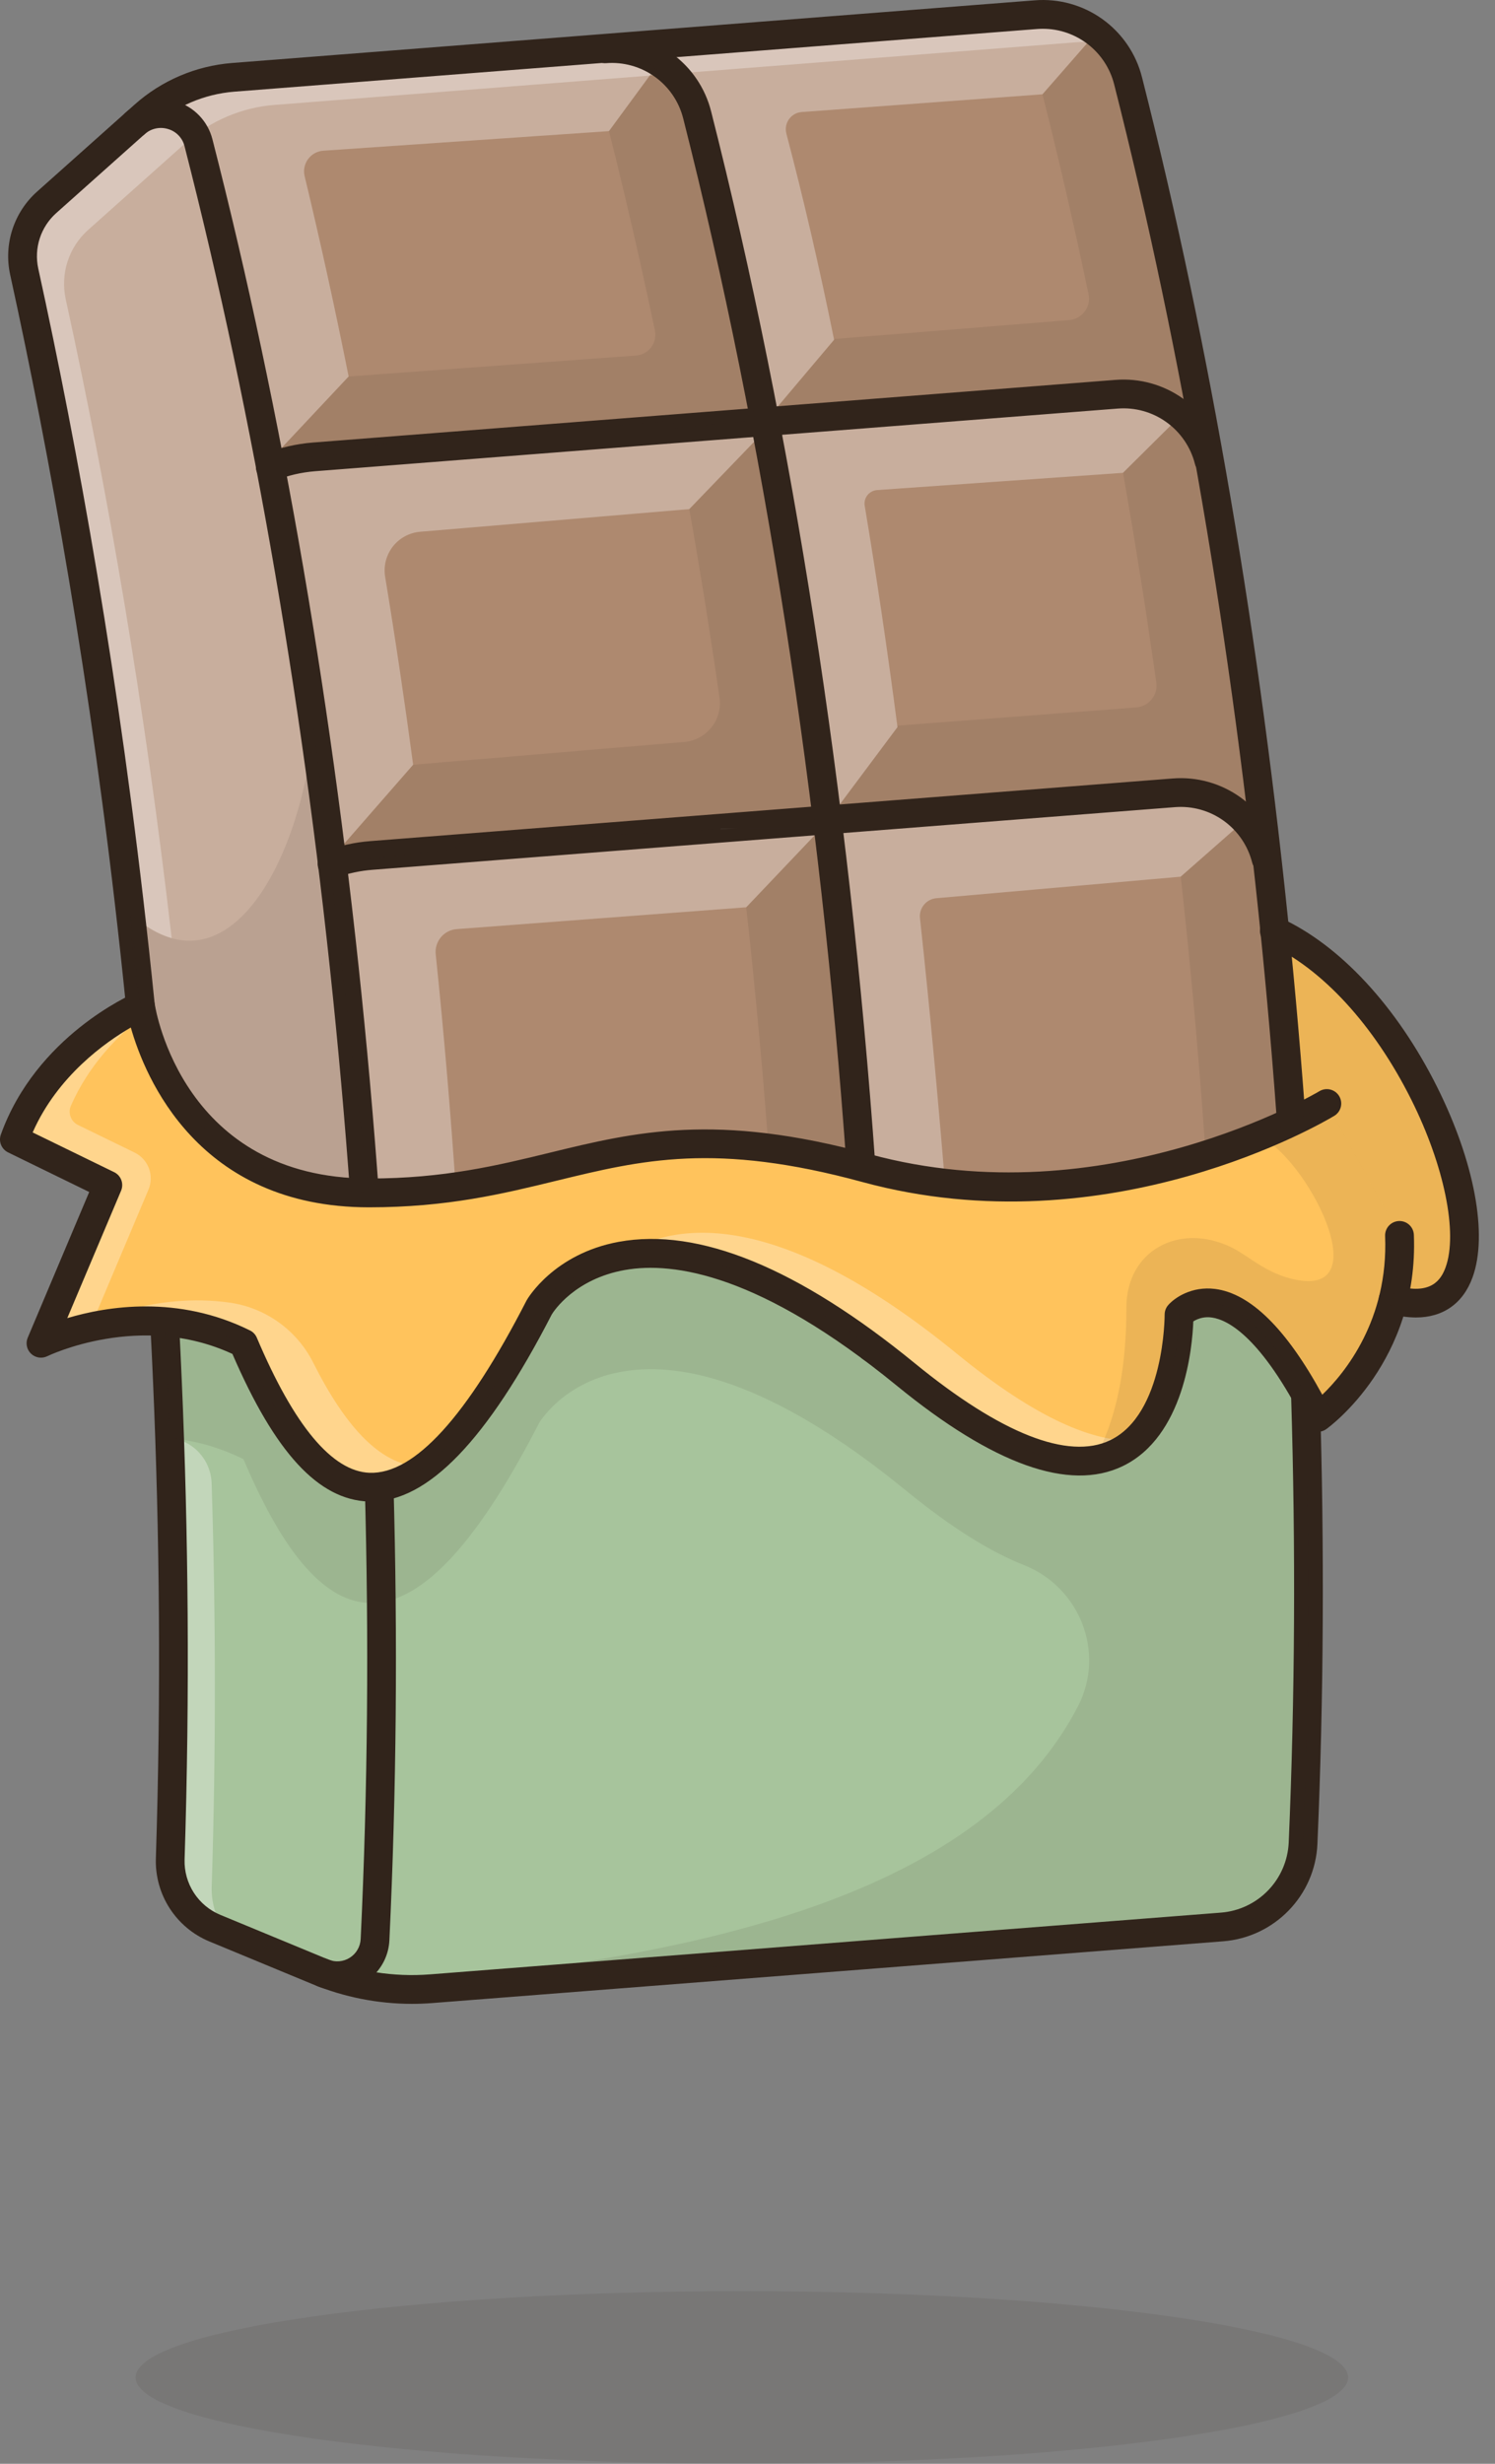 <svg width="68" height="112" viewBox="0 0 68 112" fill="none" xmlns="http://www.w3.org/2000/svg">
<rect x="0" y="0" width="68" height="112" fill="#808080" stroke="none"/>
<g opacity="0.3">
<path opacity="0.3" d="M33.742 112C48.972 112 61.319 110.243 61.319 108.076C61.319 105.909 48.972 104.152 33.742 104.152C18.512 104.152 6.166 105.909 6.166 108.076C6.166 110.243 18.512 112 33.742 112Z" fill="#31241B"/>
</g>
<path d="M63.357 59.081C70.083 60.953 65.454 45.715 57.966 42.317L59.511 53.062L63.357 59.081Z" fill="#FFC35C"/>
<g opacity="0.3">
<path opacity="0.3" d="M63.358 59.081C70.084 60.953 65.454 45.715 57.967 42.317L59.512 53.062L63.358 59.081Z" fill="#31241B"/>
</g>
<path d="M59.269 83.791C59.224 84.767 58.824 85.693 58.144 86.394C57.465 87.095 56.552 87.523 55.578 87.598L19.596 90.405C17.982 90.53 16.361 90.303 14.844 89.741C14.844 89.741 14.839 89.738 14.835 89.738C14.709 89.69 14.582 89.642 14.458 89.59L9.764 87.65C9.149 87.395 8.625 86.959 8.263 86.399C7.902 85.84 7.719 85.183 7.739 84.517C8.602 57.65 5.544 32.613 1.099 12.346C0.975 11.778 1.004 11.187 1.183 10.634C1.363 10.081 1.686 9.585 2.119 9.198L6.137 5.614L6.141 5.612L6.56 5.237C7.681 4.237 9.099 3.633 10.597 3.515L11.173 3.471L26.678 2.262L31.674 1.869L45.901 0.76L47.115 0.666C48.057 0.593 48.994 0.855 49.761 1.406C50.529 1.957 51.077 2.761 51.309 3.676C57.54 28.19 60.402 57.574 59.269 83.791Z" fill="#AE896F"/>
<path d="M41.845 41.734C42.318 46.107 42.706 50.323 43.076 54.94L39.418 56.671C39.301 53.938 39.359 55.479 39.163 52.736C38.357 41.348 36.905 29.967 34.853 19.165L38.603 18.869L38.638 19.045L50.017 17.949L50.423 17.916L50.497 17.91L50.525 18.088H52.28L53.481 19.113L51.079 21.494L39.894 22.278C39.808 22.284 39.725 22.308 39.65 22.348C39.574 22.388 39.508 22.443 39.455 22.51C39.402 22.577 39.363 22.655 39.342 22.738C39.321 22.82 39.317 22.907 39.331 22.991C39.876 26.247 40.373 29.601 40.822 33.054L37.744 37.174L41.31 36.973C41.317 37.021 41.321 37.069 41.328 37.117L51.681 36.195L53.265 36.108L53.394 36.101L54.475 36.042L56.618 37.291L53.703 39.853L42.586 40.832C42.478 40.842 42.373 40.873 42.276 40.924C42.181 40.975 42.096 41.044 42.027 41.128C41.958 41.212 41.906 41.309 41.875 41.413C41.844 41.517 41.833 41.626 41.845 41.734Z" fill="#C8AE9D"/>
<g opacity="0.2">
<path opacity="0.2" d="M6.145 5.613C6.274 5.495 6.421 5.398 6.581 5.325L6.145 5.613Z" fill="white"/>
</g>
<path d="M34.49 19.887L31.351 23.144L19.112 24.173C18.869 24.193 18.632 24.264 18.417 24.38C18.203 24.497 18.014 24.656 17.865 24.849C17.715 25.043 17.607 25.265 17.547 25.502C17.488 25.738 17.478 25.985 17.519 26.226C17.984 29.049 18.408 31.895 18.792 34.763L15.071 39.022C13.671 27.711 11.642 16.671 9.028 6.485C8.745 5.384 7.539 4.88 6.582 5.325L8.618 3.991C8.928 3.714 10.56 3.57 11.19 3.544L11.175 3.47L22.838 2.561L23.601 2.515C23.601 2.515 23.605 2.515 23.607 2.515C23.61 2.515 23.612 2.515 23.614 2.515L26.696 2.325L28.643 2.208L29.811 3.086L27.699 5.961L14.707 6.851C14.57 6.86 14.437 6.899 14.317 6.965C14.197 7.031 14.093 7.122 14.012 7.233C13.931 7.343 13.875 7.47 13.848 7.605C13.821 7.739 13.824 7.877 13.857 8.011C14.572 10.984 15.239 14.018 15.858 17.114L12.296 20.907L17.076 20.552L16.967 20.242L30.609 19.133L30.673 19.475L34.341 19.111C34.394 19.368 34.442 19.628 34.49 19.887Z" fill="#C8AE9D"/>
<g opacity="0.2">
<path opacity="0.2" d="M34.797 19.567L34.492 19.887C34.444 19.625 34.396 19.368 34.348 19.111L34.797 19.567Z" fill="white"/>
</g>
<g opacity="0.2">
<path opacity="0.2" d="M23.557 2.515H23.601L22.838 2.561L26.679 2.26L26.696 2.325L23.557 2.515Z" fill="white"/>
</g>
<path d="M19.819 43.38C21.321 57.879 21.77 72.605 21.105 86.554C21.049 87.744 18.258 88.516 17.157 88.06L17.062 88.124C17.807 72.428 17.105 55.553 15.1 39.24L19.298 38.757C19.305 38.809 19.311 38.863 19.318 38.916L32.772 37.717L33.52 37.649H37.117C37.126 37.725 37.135 37.802 37.143 37.88L33.943 41.244L20.776 42.236C20.637 42.246 20.502 42.283 20.378 42.347C20.254 42.41 20.144 42.498 20.055 42.605C19.966 42.712 19.899 42.835 19.858 42.968C19.818 43.102 19.804 43.242 19.819 43.38Z" fill="#C8AE9D"/>
<g opacity="0.2">
<path opacity="0.2" d="M37.362 37.649L37.141 37.88C37.133 37.802 37.124 37.725 37.115 37.649H37.362Z" fill="white"/>
</g>
<g opacity="0.3">
<path opacity="0.3" d="M43.685 0.956C43.637 0.952 43.591 0.95 43.543 0.95L45.963 0.791L46.752 0.738C47.026 0.717 47.303 0.724 47.576 0.76L44.105 1.002H44.103C44.058 0.993 44.012 0.987 43.966 0.982C43.872 0.969 43.779 0.961 43.685 0.956Z" fill="#31241B"/>
</g>
<g opacity="0.3">
<path opacity="0.3" d="M48.88 1.161L47.576 0.76C48.031 0.817 48.472 0.953 48.88 1.161Z" fill="#31241B"/>
</g>
<g opacity="0.3">
<path opacity="0.3" d="M58.906 83.864C58.819 85.88 57.23 87.513 54.355 87.701L32.152 89.431L51.606 87.89C52.58 87.815 53.492 87.387 54.172 86.686C54.851 85.985 55.251 85.059 55.295 84.084C55.912 69.845 55.349 54.672 53.706 39.851L56.62 37.289L54.475 36.04L53.394 36.099L53.265 36.106L53.226 35.792L41.86 36.529L41.838 36.941L41.31 36.971L37.744 37.172L40.822 33.051L40.874 32.982L51.685 32.158C51.82 32.148 51.952 32.11 52.072 32.046C52.193 31.983 52.298 31.896 52.384 31.79C52.469 31.684 52.532 31.562 52.568 31.431C52.604 31.3 52.613 31.163 52.594 31.029C52.14 27.818 51.635 24.639 51.079 21.491L53.481 19.111L52.28 18.086H50.525L50.497 17.907L50.422 17.914C50.422 17.913 50.421 17.912 50.421 17.911C50.42 17.91 50.42 17.909 50.42 17.907L50.017 17.947L38.638 19.043L38.603 18.867L34.853 19.163L34.797 19.168L34.845 19.111L37.94 15.444L37.934 15.411L48.635 14.55C48.773 14.539 48.907 14.498 49.029 14.431C49.15 14.364 49.256 14.272 49.339 14.161C49.422 14.05 49.48 13.922 49.511 13.787C49.541 13.651 49.542 13.511 49.513 13.375C48.864 10.286 48.166 7.25 47.416 4.287L49.679 1.7C50.302 2.236 50.744 2.952 50.946 3.749C57.178 28.262 60.04 57.646 58.906 83.864Z" fill="#31241B"/>
</g>
<g opacity="0.3">
<path opacity="0.3" d="M34.845 19.111C34.845 19.128 34.851 19.146 34.854 19.163L34.797 19.168L34.845 19.111Z" fill="#31241B"/>
</g>
<g opacity="0.3">
<path opacity="0.3" d="M40.873 32.982L40.821 33.052L40.812 32.986L40.873 32.982Z" fill="#31241B"/>
</g>
<g opacity="0.3">
<path opacity="0.3" d="M18.611 90.506C18.694 90.504 18.746 90.504 18.773 90.504C18.735 90.506 18.655 90.506 18.574 90.508L18.611 90.506Z" fill="#31241B"/>
</g>
<g opacity="0.3">
<path opacity="0.3" d="M32.15 89.431L18.61 90.506C18.549 90.506 18.47 90.506 18.37 90.508L32.15 89.431Z" fill="#31241B"/>
</g>
<g opacity="0.3">
<path opacity="0.3" d="M18.611 90.506C18.694 90.504 18.746 90.504 18.773 90.504C18.735 90.506 18.655 90.506 18.574 90.508L18.611 90.506Z" fill="#31241B"/>
</g>
<g opacity="0.3">
<path opacity="0.3" d="M32.15 89.431L18.61 90.506C18.549 90.506 18.47 90.506 18.37 90.508L32.15 89.431Z" fill="#31241B"/>
</g>
<path d="M35.765 6.055C35.765 6.055 35.765 6.061 35.765 6.063C36.552 9.048 37.274 12.164 37.932 15.411L37.938 15.444L34.843 19.11C33.919 14.249 32.872 9.503 31.71 4.928C31.495 4.075 31.005 3.318 30.315 2.772C29.626 2.226 28.776 1.923 27.898 1.908L32.863 1.76L32.894 1.773L45.899 0.76L45.961 0.79L43.541 0.949C43.589 0.949 43.635 0.951 43.682 0.956C43.776 0.96 43.87 0.969 43.964 0.982C44.01 0.986 44.055 0.993 44.101 1.002H44.103L47.574 0.76L48.877 1.161C49.165 1.307 49.434 1.488 49.678 1.7L47.415 4.287L36.459 5.094C36.346 5.103 36.237 5.136 36.139 5.191C36.041 5.247 35.956 5.323 35.89 5.414C35.824 5.505 35.778 5.61 35.757 5.721C35.735 5.831 35.738 5.945 35.765 6.055Z" fill="#C8AE9D"/>
<g opacity="0.2">
<path opacity="0.2" d="M49.88 1.471L49.679 1.7C49.435 1.488 49.166 1.307 48.879 1.161L49.88 1.471Z" fill="white"/>
</g>
<g opacity="0.2">
<path opacity="0.2" d="M53.394 36.099L51.681 36.193L53.259 36.051L53.39 36.04L53.394 36.099Z" fill="white"/>
</g>
<path d="M17.058 88.176C17.046 88.437 16.974 88.691 16.848 88.92C16.723 89.149 16.547 89.347 16.333 89.498C16.12 89.648 15.875 89.749 15.617 89.791C15.36 89.833 15.096 89.816 14.846 89.741C14.846 89.741 14.841 89.739 14.837 89.739C14.71 89.691 14.584 89.643 14.46 89.591L9.766 87.65C9.151 87.396 8.627 86.959 8.265 86.4C7.904 85.84 7.721 85.184 7.741 84.518C8.604 57.65 5.546 32.613 1.101 12.347C0.977 11.778 1.006 11.188 1.185 10.634C1.364 10.081 1.688 9.586 2.121 9.199L6.139 5.615L6.143 5.613C7.129 4.734 8.698 5.207 9.027 6.485C15.43 31.436 18.33 61.513 17.058 88.176Z" fill="#C8AE9D"/>
<g opacity="0.2">
<path opacity="0.2" d="M27.899 1.909L27.518 1.92C27.645 1.91 27.772 1.906 27.899 1.909Z" fill="white"/>
</g>
<path d="M59.27 83.791C59.225 84.767 58.825 85.693 58.145 86.394C57.466 87.095 56.553 87.523 55.579 87.598L19.597 90.406C17.845 90.54 16.085 90.261 14.461 89.59L9.768 87.65C9.152 87.395 8.628 86.959 8.267 86.399C7.905 85.84 7.722 85.183 7.742 84.517C7.952 78.013 7.93 71.617 7.716 65.369C7.655 63.592 7.579 61.829 7.487 60.078C8.737 60.172 9.956 60.506 11.08 61.061C14.389 68.865 18.461 71.239 24.524 59.426C24.524 59.426 24.892 58.785 25.744 58.162C26.871 57.329 28.846 56.525 31.929 57.268C34.314 57.841 37.363 59.346 41.2 62.48C47.419 67.564 50.526 66.932 52.076 65.005C52.645 64.303 53.002 63.429 53.229 62.594C53.477 61.667 53.611 60.714 53.626 59.755C53.626 59.755 55.876 57.183 59.37 63.361C59.374 63.487 59.379 63.612 59.381 63.738C59.433 65.45 59.469 67.155 59.49 68.855C59.553 73.908 59.481 78.904 59.27 83.791Z" fill="#A7C49C"/>
<g opacity="0.55">
<path opacity="0.55" d="M7.486 60.078C7.519 60.723 7.552 61.371 7.58 62.02C7.323 56.388 6.919 50.896 6.37 45.547C6.821 47.683 7.604 49.316 8.613 50.556C8.899 53.782 9.135 57.062 9.322 60.394C8.721 60.232 8.107 60.126 7.486 60.078Z" fill="white"/>
</g>
<g opacity="0.55">
<path opacity="0.55" d="M10.311 87.875L9.766 87.65C9.15 87.395 8.627 86.959 8.265 86.399C7.903 85.84 7.721 85.183 7.741 84.517C7.965 77.502 7.924 70.614 7.66 63.902C7.68 64.39 7.698 64.879 7.715 65.369H7.733C8.786 65.478 9.592 66.364 9.626 67.423C9.817 73.415 9.828 79.543 9.629 85.769C9.604 86.529 9.846 87.273 10.311 87.875Z" fill="white"/>
</g>
<g opacity="0.55">
<path opacity="0.55" d="M50.492 2.083C50.01 1.936 49.505 1.881 49.003 1.919L47.789 2.013L33.563 3.123L28.566 3.515L13.062 4.725L12.487 4.769C10.989 4.886 9.571 5.491 8.45 6.491L8.031 6.866L8.027 6.868L4.009 10.452C3.575 10.839 3.252 11.334 3.073 11.888C2.894 12.441 2.865 13.031 2.989 13.6C4.931 22.454 6.608 32.218 7.809 42.647C7.214 42.479 6.588 42.124 5.941 41.542V41.568C4.739 31.074 3.054 21.251 1.101 12.346C0.977 11.778 1.006 11.187 1.185 10.634C1.364 10.081 1.688 9.585 2.121 9.198L6.139 5.614L6.143 5.612L6.562 5.237C7.683 4.237 9.101 3.633 10.599 3.515L11.175 3.471L26.678 2.262L31.675 1.869L45.901 0.76L47.115 0.666C47.75 0.616 48.388 0.719 48.975 0.966C49.562 1.212 50.083 1.595 50.492 2.083Z" fill="white"/>
</g>
<path d="M18.737 91.092C17.184 91.092 15.646 90.787 14.209 90.195L9.516 88.253C8.779 87.946 8.153 87.422 7.719 86.751C7.286 86.081 7.066 85.294 7.089 84.496C8.055 54.353 4.019 28.7 0.462 12.486C0.313 11.805 0.348 11.096 0.563 10.433C0.778 9.77 1.165 9.175 1.686 8.711L6.127 4.75C7.356 3.657 8.908 2.995 10.548 2.864L47.063 0.015C48.16 -0.073 49.252 0.23 50.145 0.871C51.039 1.512 51.677 2.449 51.945 3.516C58.164 27.984 61.071 57.253 59.923 83.82C59.822 86.162 57.977 88.066 55.632 88.249L19.648 91.057C19.344 91.08 19.04 91.092 18.737 91.092ZM47.431 1.309C47.344 1.309 47.256 1.312 47.166 1.319L10.65 4.168C9.296 4.276 8.014 4.823 6.998 5.726L2.557 9.687C2.21 9.996 1.951 10.393 1.808 10.836C1.664 11.279 1.641 11.752 1.74 12.207C5.313 28.492 9.367 54.26 8.396 84.537C8.381 85.07 8.528 85.594 8.817 86.042C9.106 86.49 9.525 86.839 10.016 87.044L14.711 88.986C16.24 89.618 17.897 89.88 19.546 89.753L55.53 86.945C56.344 86.883 57.108 86.525 57.676 85.938C58.245 85.352 58.579 84.578 58.617 83.762C59.76 57.318 56.867 28.186 50.678 3.837C50.496 3.114 50.077 2.473 49.489 2.015C48.901 1.557 48.176 1.308 47.431 1.309Z" fill="#31241B"/>
<path d="M12.298 21.881C12.145 21.882 11.996 21.829 11.878 21.732C11.76 21.635 11.68 21.499 11.651 21.349C11.623 21.198 11.648 21.043 11.722 20.909C11.797 20.775 11.916 20.672 12.059 20.617C12.752 20.345 13.481 20.177 14.223 20.118L50.74 17.269C51.836 17.183 52.927 17.487 53.82 18.128C54.713 18.769 55.35 19.705 55.619 20.771C55.641 20.854 55.645 20.941 55.633 21.026C55.62 21.11 55.591 21.192 55.547 21.266C55.504 21.34 55.446 21.404 55.377 21.456C55.308 21.507 55.23 21.544 55.146 21.565C55.063 21.587 54.977 21.591 54.892 21.579C54.806 21.566 54.725 21.538 54.651 21.494C54.577 21.45 54.513 21.392 54.461 21.323C54.41 21.254 54.373 21.176 54.352 21.092C54.158 20.326 53.699 19.653 53.057 19.192C52.415 18.73 51.63 18.511 50.842 18.573L14.326 21.422C13.713 21.471 13.111 21.61 12.539 21.834C12.462 21.865 12.381 21.881 12.298 21.881Z" fill="#31241B"/>
<path d="M15.101 39.923C14.947 39.922 14.798 39.868 14.68 39.768C14.562 39.669 14.484 39.531 14.458 39.379C14.432 39.228 14.46 39.072 14.538 38.939C14.616 38.806 14.738 38.704 14.883 38.653C15.509 38.429 16.162 38.29 16.825 38.237L53.34 35.388C54.436 35.301 55.527 35.605 56.421 36.246C57.315 36.887 57.953 37.823 58.223 38.889C58.264 39.057 58.238 39.234 58.15 39.383C58.061 39.531 57.917 39.638 57.75 39.681C57.582 39.724 57.405 39.698 57.256 39.61C57.107 39.523 56.999 39.379 56.955 39.212C56.761 38.445 56.302 37.772 55.659 37.31C55.017 36.849 54.232 36.63 53.443 36.692L16.929 39.541C16.381 39.584 15.841 39.7 15.323 39.885C15.252 39.91 15.177 39.923 15.101 39.923Z" fill="#31241B"/>
<path d="M39.634 61.91C39.465 61.91 39.303 61.845 39.181 61.728C39.059 61.611 38.987 61.452 38.98 61.284C38.863 58.566 38.705 55.808 38.51 53.084C37.325 36.359 34.755 19.867 31.077 5.39C30.885 4.623 30.427 3.95 29.784 3.489C29.142 3.028 28.357 2.809 27.569 2.872C27.396 2.885 27.225 2.83 27.093 2.717C26.961 2.604 26.88 2.444 26.866 2.271C26.853 2.098 26.908 1.927 27.021 1.795C27.134 1.663 27.294 1.581 27.467 1.568C28.563 1.48 29.655 1.783 30.548 2.424C31.441 3.065 32.079 4.001 32.346 5.068C36.043 19.618 38.625 36.19 39.816 52.991C40.011 55.727 40.17 58.498 40.288 61.227C40.295 61.4 40.234 61.569 40.117 61.697C39.999 61.825 39.836 61.901 39.663 61.908L39.634 61.91Z" fill="#31241B"/>
<g opacity="0.3">
<path opacity="0.3" d="M26.696 2.325L23.614 2.515C23.614 2.515 23.61 2.515 23.607 2.515L26.696 2.325Z" fill="#31241B"/>
</g>
<g opacity="0.3">
<path opacity="0.3" d="M29.811 3.086L28.643 2.208C28.643 2.208 29.177 2.419 29.811 3.086Z" fill="#31241B"/>
</g>
<g opacity="0.3">
<path opacity="0.3" d="M17.078 20.552L12.298 20.907L15.86 17.114L28.933 16.162C29.067 16.152 29.198 16.113 29.316 16.049C29.434 15.985 29.537 15.896 29.617 15.789C29.698 15.681 29.756 15.558 29.785 15.427C29.814 15.295 29.815 15.159 29.788 15.028C29.142 11.943 28.446 8.921 27.699 5.959L29.811 3.084C30.426 3.727 31.133 4.797 31.545 6.511C32.593 10.478 33.522 14.69 34.346 19.111L30.677 19.475C30.655 19.36 30.633 19.246 30.612 19.133L16.97 20.242L17.078 20.552Z" fill="#31241B"/>
</g>
<g opacity="0.3">
<path opacity="0.3" d="M33.521 37.649L33.458 37.17C33.48 37.329 33.502 37.488 33.519 37.649L20.666 38.36L20.782 38.584L19.299 38.759L15.101 39.243C15.092 39.169 15.083 39.097 15.072 39.025L18.793 34.765L31.125 33.727C31.366 33.707 31.6 33.638 31.812 33.524C32.025 33.41 32.212 33.253 32.362 33.064C32.512 32.875 32.621 32.657 32.684 32.424C32.746 32.191 32.761 31.948 32.725 31.709C32.311 28.827 31.854 25.973 31.352 23.146L34.491 19.889C35.518 25.507 36.381 31.452 37.118 37.651L33.521 37.649Z" fill="#31241B"/>
</g>
<g opacity="0.3">
<path opacity="0.3" d="M38.851 55.387L35.295 57.277C35.177 54.544 35.239 56.083 35.042 53.34C34.755 49.299 34.388 45.267 33.941 41.244L37.142 37.88C37.806 43.524 38.369 49.377 38.851 55.387Z" fill="#31241B"/>
</g>
<g opacity="0.3">
<path opacity="0.3" d="M15.099 39.24L14.854 39.269L15.072 39.023C15.081 39.094 15.09 39.166 15.099 39.24Z" fill="#31241B"/>
</g>
<g opacity="0.3">
<path opacity="0.3" d="M33.521 37.649C33.501 37.49 33.482 37.331 33.46 37.17L33.521 37.649Z" fill="#31241B"/>
</g>
<path d="M15.34 90.467C15.029 90.468 14.721 90.407 14.433 90.287C14.353 90.255 14.28 90.207 14.219 90.146C14.158 90.086 14.109 90.013 14.076 89.934C14.043 89.854 14.025 89.769 14.025 89.683C14.025 89.597 14.042 89.511 14.075 89.431C14.108 89.352 14.156 89.279 14.217 89.218C14.278 89.157 14.351 89.109 14.431 89.076C14.51 89.044 14.596 89.027 14.682 89.027C14.768 89.028 14.854 89.045 14.933 89.079C15.091 89.144 15.262 89.171 15.433 89.156C15.603 89.141 15.768 89.086 15.912 88.994C16.056 88.903 16.177 88.778 16.262 88.63C16.348 88.482 16.397 88.316 16.405 88.145C17.69 61.197 14.77 31.492 8.394 6.648C8.349 6.463 8.256 6.294 8.124 6.157C7.993 6.019 7.828 5.919 7.645 5.866C7.462 5.81 7.268 5.801 7.081 5.842C6.894 5.883 6.721 5.972 6.579 6.1C6.449 6.216 6.279 6.275 6.106 6.265C5.933 6.256 5.77 6.177 5.655 6.048C5.539 5.919 5.48 5.748 5.489 5.575C5.499 5.402 5.577 5.24 5.707 5.124C6.016 4.848 6.391 4.655 6.796 4.566C7.202 4.477 7.623 4.493 8.02 4.613C8.417 4.734 8.776 4.954 9.063 5.253C9.351 5.553 9.556 5.921 9.66 6.322C16.067 31.288 19.001 61.134 17.711 88.207C17.682 88.817 17.419 89.391 16.977 89.812C16.536 90.233 15.949 90.468 15.339 90.467H15.34Z" fill="#31241B"/>
<path d="M60.385 64.059V64.061C60.115 64.305 59.943 64.43 59.943 64.43C56.123 56.898 53.625 59.754 53.625 59.754C53.625 59.754 53.666 64.785 50.671 66.106C48.857 66.904 45.928 66.344 41.199 62.479C28.665 52.233 24.523 59.427 24.523 59.427C18.462 71.242 14.388 68.866 11.079 61.062C6.462 58.773 1.864 61.062 1.864 61.062L4.903 53.868L0.652 51.797C2.178 47.546 6.39 45.739 6.39 45.739C6.39 45.739 7.676 54.221 16.771 54.225C25.866 54.23 28.285 50.075 39.392 53.098C46.695 55.086 53.453 53.192 57.224 51.66H57.226C59.193 50.862 60.348 50.162 60.348 50.162L63.651 56.157C63.825 60.466 61.406 63.133 60.385 64.059Z" fill="#FFC35C"/>
<g opacity="0.55">
<path opacity="0.55" d="M19.308 66.671C15.951 69.184 13.335 66.387 11.079 61.062C6.462 58.773 1.864 61.062 1.864 61.062L4.903 53.868L0.652 51.797C2.178 47.546 6.39 45.739 6.39 45.739C6.39 45.739 6.416 45.907 6.484 46.197C5.346 47.086 4.036 48.42 3.224 50.267C3.155 50.426 3.15 50.606 3.211 50.769C3.272 50.932 3.393 51.066 3.549 51.141L6.122 52.394C6.423 52.54 6.656 52.797 6.774 53.11C6.891 53.424 6.884 53.77 6.754 54.078L4.197 60.131C4.197 60.131 7.024 58.723 10.471 59.219C11.275 59.338 12.039 59.648 12.697 60.125C13.355 60.601 13.889 61.229 14.252 61.956C15.742 64.916 17.393 66.724 19.308 66.671Z" fill="white"/>
</g>
<g opacity="0.55">
<path opacity="0.55" d="M51.624 65.485C49.946 66.998 46.865 67.109 41.2 62.477C35.022 57.426 30.882 56.612 28.273 57.088C30.372 55.673 35.015 54.583 43.532 61.546C47.212 64.554 49.802 65.561 51.624 65.485Z" fill="white"/>
</g>
<path d="M16.891 68.257C16.848 68.257 16.804 68.257 16.76 68.257C14.482 68.174 12.513 66.041 10.572 61.548C6.387 59.609 2.197 61.629 2.153 61.65C2.034 61.709 1.899 61.73 1.767 61.711C1.635 61.691 1.513 61.632 1.415 61.54C1.318 61.449 1.251 61.33 1.224 61.199C1.196 61.069 1.209 60.933 1.261 60.81L4.058 54.187L0.367 52.386C0.222 52.315 0.109 52.193 0.048 52.044C-0.013 51.895 -0.016 51.728 0.038 51.577C1.642 47.109 5.951 45.217 6.134 45.138C6.226 45.099 6.326 45.081 6.425 45.086C6.525 45.092 6.623 45.12 6.71 45.168C6.797 45.217 6.872 45.285 6.929 45.367C6.986 45.45 7.023 45.544 7.038 45.642C7.088 45.965 8.365 53.568 16.773 53.573H16.791C20.192 53.573 22.641 52.977 25.008 52.4C28.888 51.454 32.558 50.56 39.565 52.468C50.278 55.384 59.917 49.662 60.013 49.604C60.161 49.515 60.34 49.487 60.508 49.529C60.676 49.57 60.821 49.677 60.911 49.825C61.001 49.974 61.028 50.152 60.987 50.32C60.945 50.489 60.839 50.634 60.69 50.724C60.278 50.973 50.47 56.792 39.222 53.732C32.54 51.913 29.194 52.729 25.317 53.673C22.876 54.268 20.35 54.883 16.791 54.883H16.772C9.016 54.878 6.594 48.974 5.95 46.709C4.823 47.361 2.619 48.9 1.486 51.479L5.191 53.284C5.342 53.357 5.459 53.485 5.517 53.642C5.576 53.798 5.573 53.972 5.508 54.126L3.06 59.92C4.873 59.378 8.097 58.856 11.371 60.48C11.511 60.549 11.621 60.666 11.682 60.81C13.382 64.821 15.11 66.889 16.811 66.951C18.853 67.021 21.242 64.394 23.943 59.132C23.947 59.122 23.953 59.113 23.958 59.104C24.007 59.017 25.204 56.992 28.143 56.452C31.782 55.784 36.314 57.643 41.615 61.976C45.524 65.171 48.591 66.379 50.489 65.474C52.974 64.286 52.974 59.806 52.974 59.763C52.973 59.602 53.031 59.447 53.136 59.327C53.429 58.992 54.206 58.46 55.264 58.593C56.877 58.795 58.516 60.412 60.144 63.403C61.165 62.421 63.155 60.005 63.002 56.187C62.995 56.013 63.057 55.844 63.175 55.716C63.293 55.589 63.456 55.513 63.63 55.506C63.803 55.499 63.972 55.561 64.1 55.679C64.228 55.797 64.303 55.96 64.31 56.134C64.54 61.87 60.501 64.84 60.328 64.964C60.252 65.019 60.164 65.057 60.071 65.075C59.979 65.093 59.883 65.09 59.792 65.068C59.7 65.046 59.614 65.004 59.54 64.945C59.467 64.886 59.406 64.812 59.364 64.728C57.354 60.764 55.848 59.998 55.13 59.894C54.834 59.847 54.531 59.909 54.277 60.069C54.233 61.246 53.87 65.305 51.058 66.652C48.638 67.812 45.183 66.58 40.789 62.99C34.598 57.932 30.648 57.338 28.421 57.733C26.154 58.134 25.195 59.592 25.099 59.749C22.154 65.47 19.469 68.257 16.891 68.257Z" fill="#31241B"/>
<path d="M64.399 59.891C63.987 59.886 63.577 59.826 63.181 59.712C63.017 59.663 62.878 59.552 62.794 59.402C62.711 59.252 62.69 59.075 62.735 58.91C62.781 58.744 62.89 58.603 63.039 58.517C63.188 58.432 63.364 58.408 63.53 58.451C65.09 58.887 65.545 58.181 65.752 57.614C66.319 56.054 65.693 52.992 64.195 49.993C62.499 46.599 60.129 44.02 57.693 42.913C57.615 42.877 57.545 42.827 57.486 42.764C57.427 42.701 57.382 42.628 57.351 42.547C57.321 42.467 57.307 42.381 57.31 42.295C57.313 42.21 57.333 42.125 57.368 42.047C57.404 41.969 57.454 41.898 57.517 41.84C57.58 41.781 57.653 41.735 57.734 41.705C57.814 41.675 57.9 41.661 57.985 41.664C58.071 41.666 58.156 41.686 58.234 41.722C60.937 42.949 63.537 45.751 65.365 49.408C67.065 52.811 67.684 56.126 66.981 58.061C66.549 59.258 65.634 59.891 64.399 59.891Z" fill="#31241B"/>
<g opacity="0.3">
<path opacity="0.3" d="M33.521 37.649C33.501 37.49 33.482 37.331 33.46 37.17L33.521 37.649Z" fill="#31241B"/>
</g>
<g opacity="0.2">
<path opacity="0.2" d="M33.519 37.649L32.772 37.717L32.778 37.649H33.519Z" fill="white"/>
</g>
<g opacity="0.3">
<path opacity="0.3" d="M5.939 41.544C10.294 45.448 13.656 39.271 14.271 33.054L16.772 54.228C11.369 53.818 6.144 51.354 5.939 41.544Z" fill="#31241B"/>
</g>
<g opacity="0.3">
<path opacity="0.3" d="M6.369 45.547C6.12 44.378 5.972 43.057 5.939 41.568C6.09 42.883 6.233 44.209 6.369 45.547Z" fill="#31241B"/>
</g>
<g opacity="0.3">
<path opacity="0.3" d="M60.385 64.059C60.69 63.239 59.942 64.43 59.942 64.43C56.123 56.898 53.625 59.754 53.625 59.754C53.625 59.754 53.666 64.785 50.671 66.106L50.006 65.905C50.825 64.233 51.235 62.079 51.233 59.442C51.231 56.859 53.605 55.581 55.946 56.671C56.731 57.037 57.453 57.789 58.671 58.112C62.922 59.24 59.323 52.401 57.228 51.66C59.194 50.862 60.35 50.162 60.35 50.162L63.652 56.157C63.825 60.466 61.405 63.133 60.385 64.059Z" fill="#31241B"/>
</g>
<g opacity="0.3">
<path opacity="0.3" d="M59.27 83.791C59.225 84.767 58.825 85.692 58.145 86.394C57.466 87.095 56.553 87.523 55.579 87.598L19.597 90.405C18.869 90.462 18.137 90.447 17.413 90.36C17.216 90.301 17.107 90.266 17.107 90.266C32.372 89.068 44.706 85.944 49.033 77.56C50.292 75.122 49.115 72.146 46.562 71.141C45.097 70.564 43.329 69.492 41.194 67.747C28.659 57.501 24.517 64.695 24.517 64.695C18.455 76.508 14.383 74.134 11.073 66.33C10.021 65.81 8.884 65.484 7.716 65.369C7.655 63.592 7.579 61.829 7.487 60.078C8.737 60.172 9.956 60.506 11.08 61.061C14.389 68.865 18.461 71.239 24.524 59.426C24.524 59.426 24.892 58.785 25.744 58.162C27.68 57.695 29.585 57.281 31.929 57.268C34.314 57.841 37.363 59.346 41.2 62.48C47.417 67.562 50.524 66.932 52.076 65.009V65.007C52.645 64.305 53.002 63.431 53.229 62.596C53.476 61.669 53.609 60.716 53.624 59.758C53.624 59.758 55.873 57.185 59.368 63.363C59.372 63.49 59.377 63.614 59.379 63.74C59.392 64.168 59.404 64.595 59.416 65.022C59.449 66.304 59.473 67.583 59.488 68.859C59.553 73.908 59.481 78.904 59.27 83.791Z" fill="#31241B"/>
</g>
</svg>
